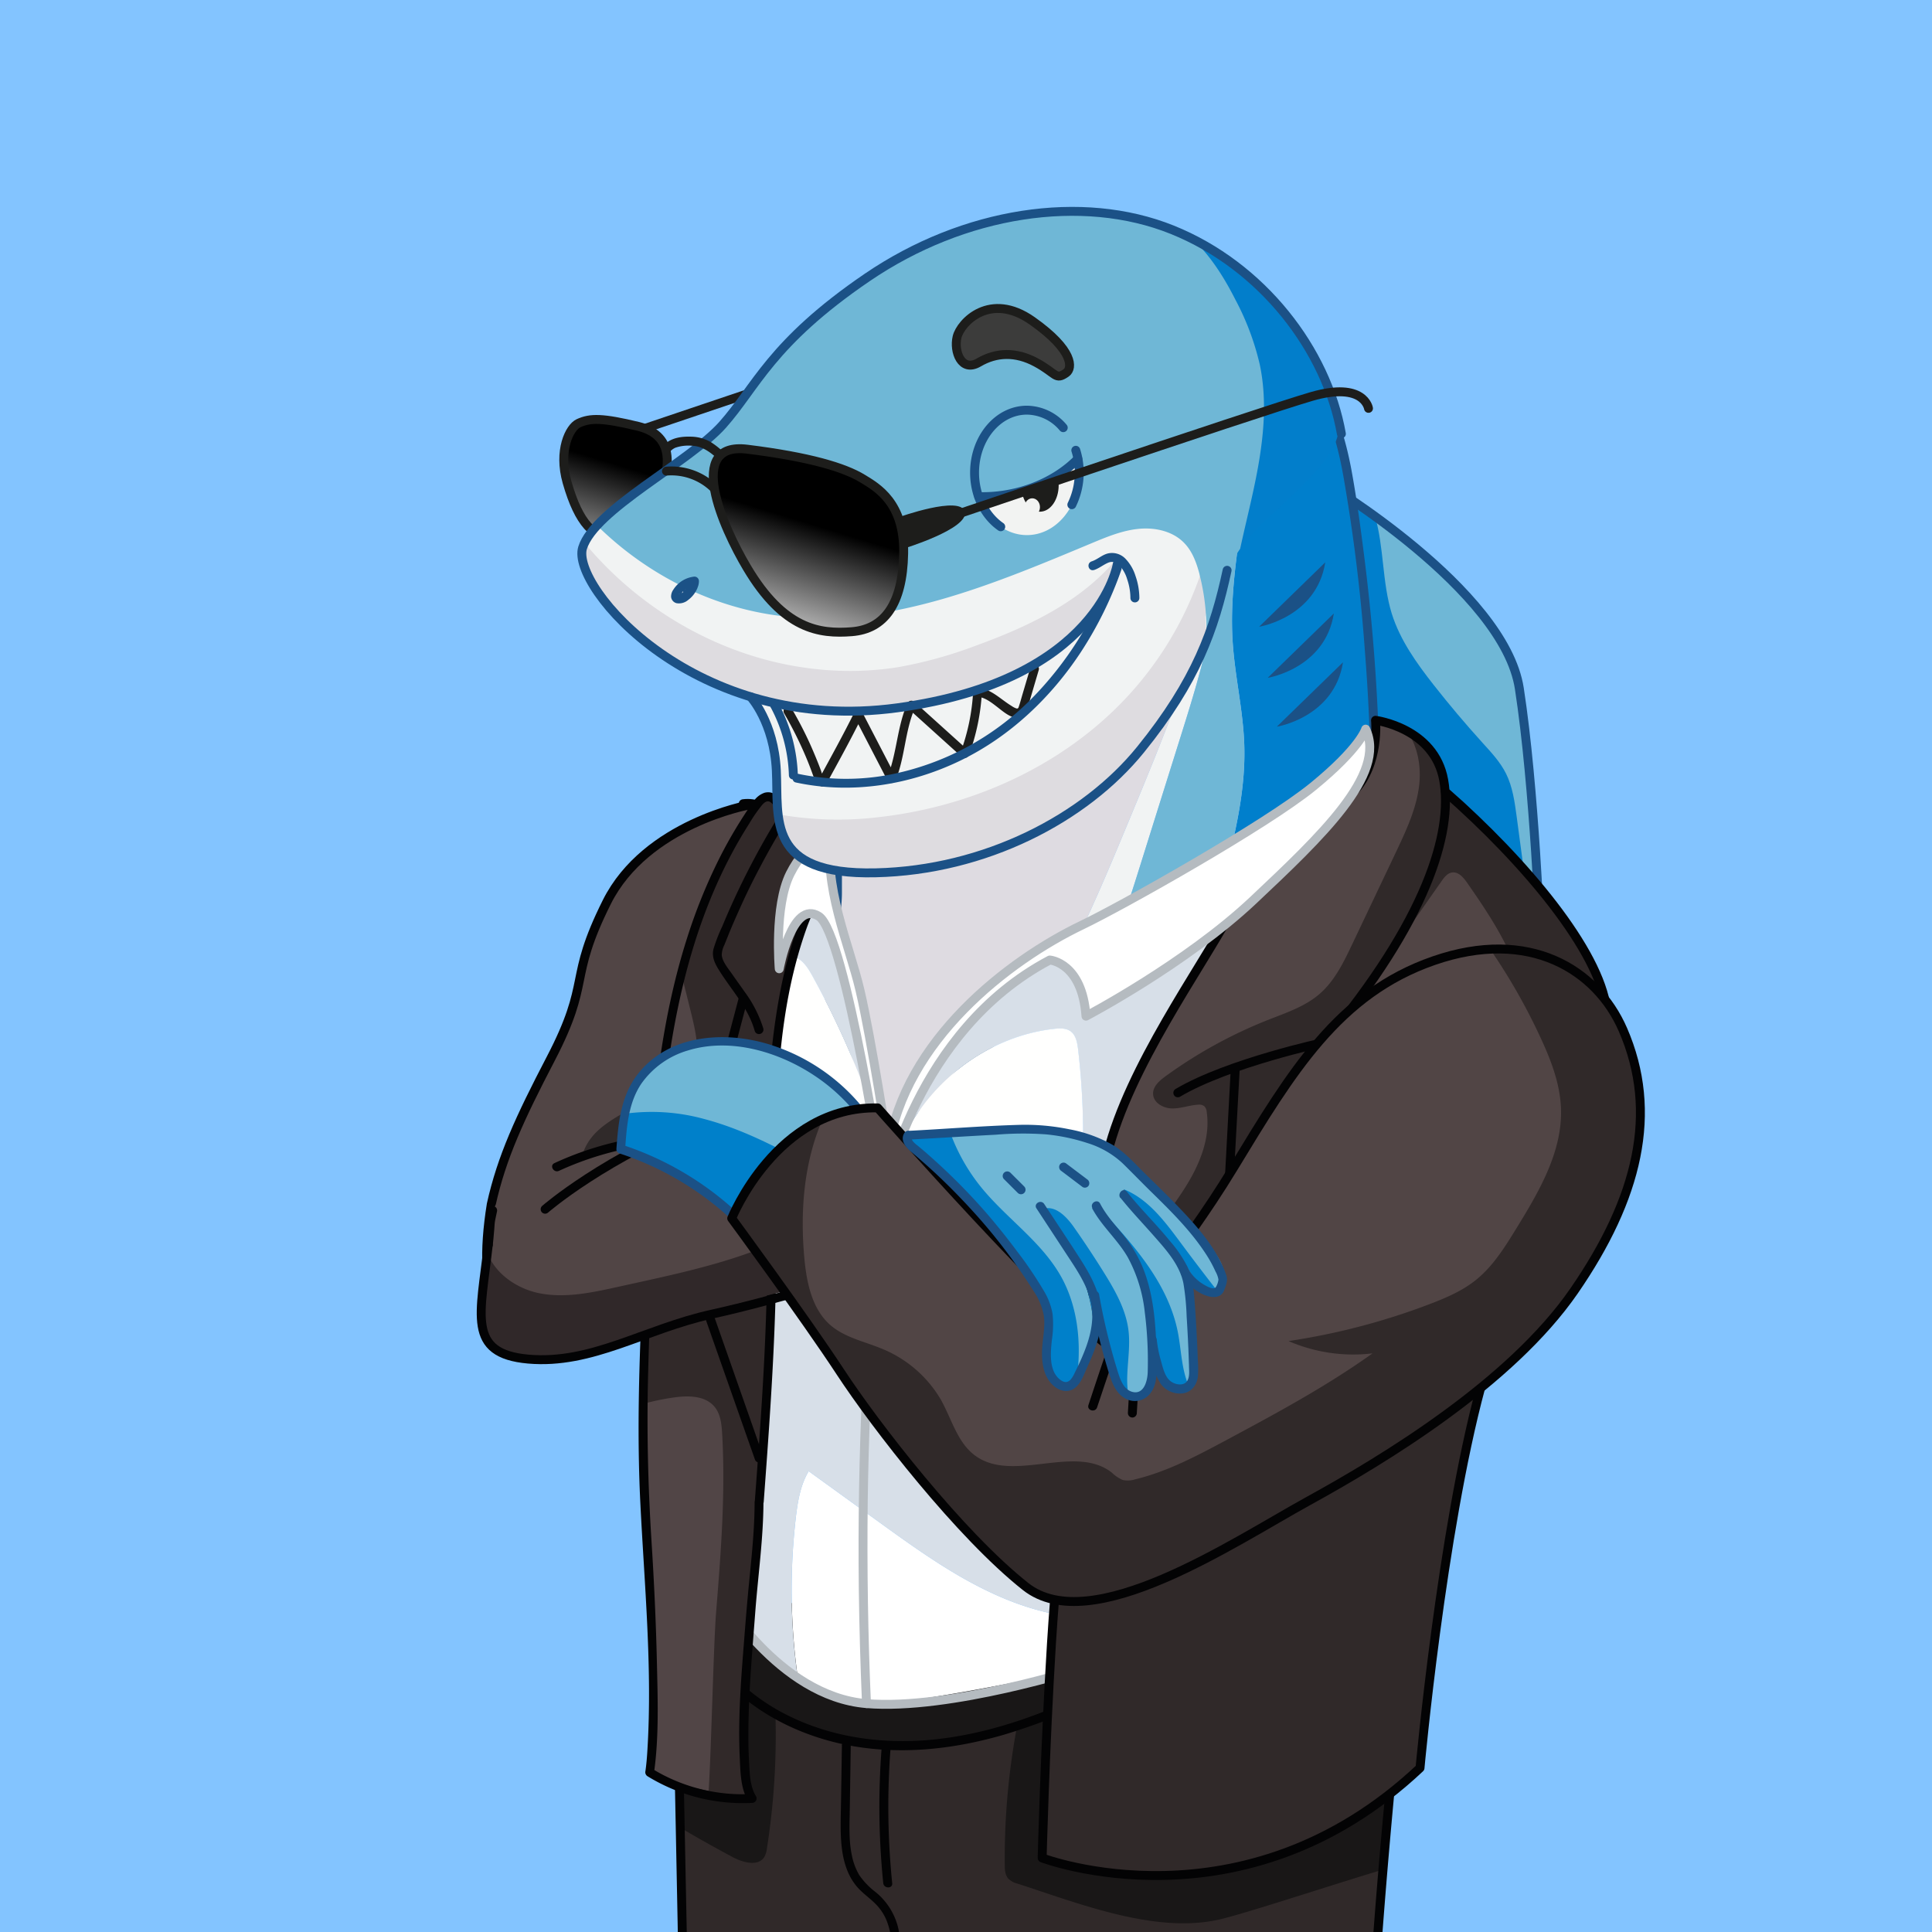 <svg xmlns="http://www.w3.org/2000/svg" xmlns:xlink="http://www.w3.org/1999/xlink" viewBox="0 0 600 600"><defs><style>.cls-1{fill:#83c4ff;}.cls-2{fill:#007fcc;}.cls-3{fill:#6fb7d6;}.cls-17,.cls-19,.cls-24,.cls-26,.cls-4,.cls-7{fill:none;}.cls-4{stroke:#1b5186;}.cls-17,.cls-26,.cls-4,.cls-7{stroke-linecap:round;stroke-linejoin:round;stroke-width:2.77px;}.cls-5{fill:#302a2a;}.cls-6{fill:#514545;}.cls-7{stroke:#030304;}.cls-8{fill:#191717;}.cls-9{fill:#302929;}.cls-10{fill:#030304;}.cls-11{fill:#f1f3f3;}.cls-12{fill:#dedbe1;}.cls-13{fill:#1b5186;}.cls-14{fill:#fff;}.cls-15{fill:#d7dfe8;}.cls-16{fill:#fffffe;}.cls-17{stroke:#b5bbc0;}.cls-18{fill:#b5bbc0;}.cls-20{fill:#514546;}.cls-21{fill:#312929;}.cls-22{fill:#302829;}.cls-23{fill:#0080ca;}.cls-24{stroke:#6fb7d6;stroke-miterlimit:10;stroke-width:0.56px;}.cls-25{fill:#027ecb;}.cls-26{stroke:#1d1d1b;}.cls-27{fill:#1d1d1b;}.cls-28{fill:url(#Degradado_sin_nombre_2);}.cls-29{fill:#dedce0;}.cls-30{fill:#f2f3f2;}.cls-31{fill:url(#Degradado_sin_nombre_2-2);}.cls-32{fill:#3c3c3b;}</style><linearGradient id="Degradado_sin_nombre_2" x1="4807.37" y1="186.8" x2="4794.31" y2="144.04" gradientTransform="matrix(-1, 0, 0, 1, 4985.13, 0)" gradientUnits="userSpaceOnUse"><stop offset="0" stop-color="#fff"/><stop offset="1"/></linearGradient><linearGradient id="Degradado_sin_nombre_2-2" x1="4747.22" y1="205.19" x2="4734.15" y2="162.42" xlink:href="#Degradado_sin_nombre_2"/></defs><g id="Capa_3" data-name="Capa 3"><g id="a"><rect class="cls-1" width="600" height="600"/></g></g><g id="Capa_2" data-name="Capa 2"><path class="cls-2" d="M411,149.62s6.88,4.1,16,10.74c2.8,9.61,12.39,14.58,15.43,24.3,2.58,8.26,3.09,9.07,8.44,15.87,4.82,6.14,9.93,15.57,15.17,21.36,2.69,3,3.21,14,5,17.54,2.06,4.09,2.16,11.41,2.77,15.95,1.31,9.78-.22,17.67,1,27.45-5.51-13.08-17.36-35.83-34.51-40C416,236.87,404.05,241,404.05,241Z"/><path class="cls-3" d="M467.69,240.21c-1.8-3.59-4.58-6.56-7.28-9.53q-7.86-8.67-15.1-17.88c-5.35-6.81-10.51-14-13.09-22.25-3-9.73-2.39-20.58-5.19-30.19,17,12.33,41.72,33.42,44.81,53.44,4.75,30.79,6.53,78.31,6.53,78.31s-1.2-3.79-3.5-9.28c-1.24-9.78-2.56-19.56-3.87-29.34C470.39,249,469.75,244.31,467.69,240.21Z"/><path class="cls-4" d="M411,149.62S467.08,183,471.84,213.8s6.53,78.31,6.53,78.31-13.66-43.36-38-49.3S404.05,241,404.05,241Z"/><path class="cls-5" d="M155.24,395.08c1.3-3.56,10.11-18.11,11.06-21.77,1.71-6.56,7.49-21.49,10.95-27.32,3-5.14,5.12-14.55,10.28-17.54s12.79-6.22,14.25-12c1.13-4.49,2.68-1.67,3.5-6.23.69-3.85,6.39.12,8.74-3,6.55-8.68,14.33-16.4,20.48-25.37,4.95-7.23,8.84-15.59,9.52-24.22a24.53,24.53,0,0,1,2.49,5.61c3.51,11.64,1.43,24.33-2.78,35.74-3.82,10.34-9.3,20-14.77,29.53-4.91,8.62-10.94,16.7-14.75,25.86-13.53,32.55-29.5,51.95-42,57.81C170.37,403.32,152.14,403.59,155.24,395.08Z"/><path class="cls-6" d="M152.57,374c3.22-14.55,8.88-26.8,18.44-45.15,12.79-24.55,5.23-24.28,17.44-48.7S232.64,250,232.64,250l-1.83-.36c5.51-.77,10.23,3.06,13.21,8-.68,8.63-4.57,17-9.52,24.22-6.15,9-13.93,16.69-20.48,25.37-2.35,3.12-4.6,6.49-5.29,10.34-.81,4.56.64,9.35-.49,13.85-1.45,5.78-6.78,9.67-11.94,12.67s-10.81,5.87-13.86,11c-3.46,5.83-2.73,13.16-4.44,19.73-.95,3.66-2.66,7.07-4,10.62a49.13,49.13,0,0,0-1.81,26.75C157.24,419.22,147.27,406.74,152.57,374Z"/><path class="cls-7" d="M230.81,249.6c7.49-1,13.52,6.39,15.7,13.63,3.51,11.64,1.43,24.33-2.78,35.74-3.82,10.34-9.3,20-14.77,29.53-4.91,8.62-10.94,16.7-14.75,25.86C184.42,426,142.86,434,152.57,374c3.22-14.55,8.88-26.8,18.44-45.15,12.79-24.55,5.23-24.28,17.44-48.7S232.64,250,232.64,250"/><path class="cls-8" d="M309.13,602.23c-1-.34-7.58-6.7-8.31-7.52-1-1.13-2.16-12.22-2.18-13.75-.14-14.75-3.56-3.81-.79-18.29-24.85,7-19.16,16.07-41.34,2.86.4,13.92-2.07,15.63-4.23,29.38-.15,1-10.19,2.64-10.71,3.46-1.93,3.07-9.46,4.18-12.66,2.48-5.5-2.93-12.31-15-17.67-18.2l-1.51-91.6s79.41,19.79,101.47,17.41,124.74,6.36,124.74,6.36c-2.59,23.11-5.61,60.24-7.43,82-16.57,5-47.94,8-56,9.79C352.75,611.05,328.42,608.47,309.13,602.23Z"/><path class="cls-9" d="M227.53,576.73c3.19,1.71,7.88,3,9.82,0a7.2,7.2,0,0,0,.84-2.78,226.6,226.6,0,0,0,2.63-41.63c22.18,13.2,50.37,9.77,75.22,2.81a221.82,221.82,0,0,0-4,44c0,1.52.1,3.19,1.12,4.32a6.23,6.23,0,0,0,2.86,1.54c19.29,6.24,42.82,15.61,62.6,11.14,8-1.82,34.23-10.51,50.8-15.49-.88,10.55-1.7,21.29-2.5,32.56H212.15l-.91-45.61Q219.28,572.33,227.53,576.73Z"/><path class="cls-10" d="M338.48,525.32c-15.58,7.45-32.22,13.43-49.52,15-15,1.37-30.51-.74-44.12-7.5A62,62,0,0,1,225.47,518c-1.17-1.35-3.13.62-2,2,9.91,11.47,24,18.66,38.67,21.75,16.47,3.45,33.52,1.67,49.57-3a183.79,183.79,0,0,0,28.14-11c1.61-.77.2-3.16-1.4-2.39Z"/><path class="cls-10" d="M261.46,542.08l-.27,17.43c-.07,5-.34,10,.31,14.89.59,4.46,2.05,8.82,5.19,12.15,1.7,1.79,3.76,3.19,5.48,5a15.52,15.52,0,0,1,3.52,5.83c1.68,4.91,1.53,10.23,1.34,15.33-.07,1.79,2.71,1.79,2.77,0A53.37,53.37,0,0,0,279,599a20.52,20.52,0,0,0-7.08-11.4,22.89,22.89,0,0,1-5.07-5.28,19.3,19.3,0,0,1-2.3-6.15c-1-4.72-.72-9.62-.64-14.4l.3-19.64a1.39,1.39,0,0,0-2.78,0Z"/><path class="cls-10" d="M273.86,542.1a235.36,235.36,0,0,0,.44,42.72c.18,1.76,3,1.78,2.78,0a235.36,235.36,0,0,1-.44-42.72c.14-1.78-2.64-1.77-2.78,0Z"/><path class="cls-10" d="M434.55,514.82q-4.26,38-7.32,76.2-.87,11.07-1.65,22.15l1.38-1.39H220.88c-2.76,0-5.61-.2-8.36,0h-.37l1.39,1.39L213.3,601l-.58-29.13-.7-35.26-.61-30.51-.2-10.12a37.59,37.59,0,0,0-.09-4.75,1.61,1.61,0,0,1,0-.22l-1.76,1.34c3.37.84,6.74,1.64,10.12,2.44q12.21,2.88,24.49,5.51c10,2.13,20,4.14,30.06,5.88a263.93,263.93,0,0,0,27,3.6,62.14,62.14,0,0,0,9.55.09c2.49-.21,5-.38,7.45-.43,7.63-.16,15.27.1,22.9.4,9.71.38,19.41.91,29.11,1.5s19.6,1.27,29.39,2q11.88.85,23.76,1.8l12.2,1,.55,0c1.78.16,1.77-2.62,0-2.77l-8.48-.7q-10.72-.87-21.48-1.66-14.21-1.06-28.42-2c-9.91-.64-19.82-1.22-29.74-1.68-8.32-.39-16.66-.72-25-.73-2.94,0-5.89,0-8.83.19-2.55.14-5.06.43-7.61.41-8.22-.07-16.45-1.28-24.56-2.56-10.07-1.58-20.1-3.51-30.09-5.57q-13.29-2.75-26.52-5.82c-4.82-1.12-9.64-2.25-14.44-3.44l-.67-.16a1.4,1.4,0,0,0-1.76,1.33l.24,12.13.58,29.14.7,35.26.6,30.5c.1,4.95,0,9.93.3,14.87v.22a1.41,1.41,0,0,0,1.39,1.39H418.23c2.79,0,5.58.06,8.37,0H427a1.42,1.42,0,0,0,1.39-1.39q2.7-38.19,6.59-76.27,1.15-11.05,2.39-22.08C437.53,513,434.75,513.06,434.55,514.82Z"/><path class="cls-11" d="M350.64,254.73C361.17,229.38,371.79,203.61,378,177c-.14,2.8-.36,5.6-.68,8.39-1.72,14.87-6.23,29.26-10.71,43.54q-6.27,20-12.53,39.94c-2.46,7.85-4.93,15.7-7.87,23.39-.4,1-.81,2.09-1.23,3.13-7.83,5.85-15,11.15-20.72,15.48,2.39-4.13,4.7-8.31,6.88-12.55C338.43,284.16,344.54,269.44,350.64,254.73Z"/><path class="cls-12" d="M274.64,370.23c-2.06,6.8-17.28-60.18-17.28-60.18l2.7-31.38q0-29.25,0-58.5c0-14.37,0-28.8,2.29-43,3.75-23.43,14-46.16,30.92-62.79s40.83-26.63,64.47-24.61c1.07.09,2.14.22,3.2.36,7.11,15.63,11.73,32.65,14.47,49.55A179.51,179.51,0,0,1,378,177c-6.2,26.62-16.82,52.39-27.35,77.74-6.1,14.71-12.21,29.43-19.51,43.58-2.18,4.24-4.49,8.42-6.88,12.55-5.4,4.06-9.59,7.25-12,9.22C297.48,332.22,274.73,369.93,274.64,370.23Z"/><path class="cls-2" d="M386.43,231.42c-.35-10.77-2.92-21.35-3.61-32.09-1.74-27,8.38-53.82,5.75-80.73a97.74,97.74,0,0,0-4.56-21c12.91,6.8,23.64,17.58,29.29,31,3.42,8.12,5,16.88,6.35,25.59a631.61,631.61,0,0,1,7.11,73.8c-7,8.84-25.33,24.08-45.42,39.77C384.32,255.77,386.82,243.67,386.43,231.42Z"/><path class="cls-3" d="M354.07,268.86q6.26-20,12.53-39.94c4.48-14.28,9-28.67,10.71-43.54,1.76-15.19.57-30.6-1.88-45.69-2.74-16.9-7.36-33.92-14.47-49.55A69.49,69.49,0,0,1,384,97.55a97.74,97.74,0,0,1,4.56,21c2.63,26.91-7.49,53.74-5.75,80.73.69,10.74,3.26,21.32,3.61,32.09.39,12.25-2.11,24.35-5.09,36.29-12.17,9.5-25,19.16-36.37,27.67.42-1,.83-2.09,1.23-3.13C349.14,284.56,351.61,276.71,354.07,268.86Z"/><path class="cls-13" d="M428.15,227.94q-1-27.81-4.52-55.44c-1.14-9-2.34-18-4-26.95-1.53-8-3.75-15.93-7.71-23.1-6.65-12-17.47-21.59-29.85-27.45a72.31,72.31,0,0,0-42-6,87.42,87.42,0,0,0-41.45,18.75c-11.92,9.67-21.21,22.41-27.64,36.3-6.83,14.75-10.34,30.58-11.53,46.73-.68,9.25-.72,18.52-.73,27.78s0,18.78,0,28.17v27.94c0,3.09-.18,6-.45,9.1l-2.09,24.37a7.85,7.85,0,0,0,.16,3.17q1,3.42,2,6.81c2.36,7.7,4.87,15.37,7.77,22.88a108.41,108.41,0,0,0,4.58,10.49c1.1,2.15,2.39,4.7,4.42,6.12,1.79,1.26,3.73.57,4.72-1.3.16-.29.27-.6.4-.9,0-.06-.17.27,0,0l.07-.09.47-.57c1.07-1.32,2.17-2.62,3.27-3.91a268.13,268.13,0,0,1,26.2-27.3c4.93-4.35,10-8.06,15.3-12,7.59-5.7,15.21-11.36,22.81-17.05q13.54-10.14,27-20.44c8.81-6.8,17.56-13.66,26.14-20.74,6.93-5.72,13.83-11.55,20.23-17.87a76.93,76.93,0,0,0,6.05-6.59c1.11-1.39-.85-3.36-2-2-4.38,5.49-9.75,10.24-15,14.87-7.54,6.65-15.36,13-23.24,19.24-8.82,7-17.76,13.87-26.74,20.67q-12.53,9.5-25.13,18.86c-6.28,4.69-12.57,9.35-18.78,14.1A183.66,183.66,0,0,0,296.5,333q-6.37,6.63-12.39,13.58-2.06,2.36-4.06,4.75a29.21,29.21,0,0,0-2.17,2.68,1,1,0,0,0-.12.16,2.83,2.83,0,0,0-.17.4c-.15.31.05-.07-.09.21s-.19.35-.29.53.12,0-.21.23c-.1.07.23-.05-.14.07.14,0,.3-.08.1-.06s.18-.13.09,0-.37,0,0,0,0,0-.08,0c.09.05.11.09-.17-.1s0,0-.24-.17-.31-.29-.46-.45a6.14,6.14,0,0,1-.88-1.08,32,32,0,0,1-2.08-3.53c-3.58-6.91-6.11-14.4-8.58-21.76q-2.92-8.74-5.5-17.61c-.11-.39-.23-.77-.33-1.16.13.47,0,.35.08,0s.07-.83.1-1.24l.93-10.82,1.12-13c.21-2.43.51-4.86.51-7.3l0-55.07c0-17.59-.13-35.37,3.75-52.62a115.11,115.11,0,0,1,18.07-41.39A90.76,90.76,0,0,1,317.58,99c13.37-6.47,28.7-9.51,43.49-7.43a68.17,68.17,0,0,1,36.33,17.07,60.34,60.34,0,0,1,12.45,15.92c3.82,7.14,5.84,15,7.29,23a534.54,534.54,0,0,1,6.7,54.1q1.05,13.16,1.53,26.34C425.44,229.72,428.22,229.73,428.15,227.94Z"/><path class="cls-13" d="M417.08,205.68l-20.55,20S414.36,222.82,417.08,205.68Z"/><path class="cls-13" d="M414.24,190.51l-20.54,20S411.53,207.65,414.24,190.51Z"/><path class="cls-13" d="M411.57,174.64l-20.54,20S408.86,191.78,411.57,174.64Z"/><path class="cls-14" d="M247.15,471.3c.58-5,1.4-10.1,4-14.41l21.49,15.54c12.71,9.18,25.57,18.46,40.09,24.35,10.77,4.37,22.66,6.75,34.12,5.58C341,511.74,336.2,518,336.2,518s-32.74,7.55-60.12,11c-10.15,1.3-20-3.1-28.47-9.15A195.41,195.41,0,0,1,247.15,471.3Z"/><path class="cls-15" d="M367.61,357.34a175,175,0,0,0-32.21,16,228.47,228.47,0,0,0-.61-47.42c-.25-2.11-.67-4.46-2.41-5.67-1.41-1-3.28-.9-5-.71-23.74,2.63-44.9,21.18-50.62,44.37a272.66,272.66,0,0,0-24.38-60.61c-1.4-2.56-3.09-5.3-5.87-6.2-3.9-1.27-7.82,1.67-10.4,4.93,5.37-13.06,11.93-23.19,18.94-29.05l21.82,88.77s7.9-47.75,47.71-65.19,92.82-58.14,92.82-58.14,11.51-2.91,6.86,19.18-22.67,58.14-33.72,91.86c-1,3-2,6-3,9a14.31,14.31,0,0,0-6.13-3.21C376.85,354.19,372.05,355.69,367.61,357.34Z"/><path class="cls-16" d="M222.54,369.2c1-25.62,6.18-49.19,13.59-67.2,2.58-3.26,6.5-6.2,10.4-4.93,2.78.9,4.47,3.64,5.87,6.2a272.66,272.66,0,0,1,24.38,60.61c5.72-23.19,26.88-41.74,50.62-44.37,1.7-.19,3.57-.27,5,.71,1.74,1.21,2.16,3.56,2.41,5.67a228.47,228.47,0,0,1,.61,47.42,175,175,0,0,1,32.21-16c4.44-1.65,9.24-3.15,13.86-2.09a14.31,14.31,0,0,1,6.13,3.21c-10.34,31.48-21.46,66.16-21.46,92.13,0,8.42-2.61,17.75-6.3,26.72-15-6.36-28.26-16.5-40.41-27.44-14.51-13.07-27.83-27.5-43.17-39.58-9.12-7.18-19.93-13.77-31.49-12.75-9.25.81-17.34,6.56-22.86,14.16C221.9,396.37,222.06,381.38,222.54,369.2Z"/><path class="cls-15" d="M244.77,397.54c11.56-1,22.37,5.57,31.49,12.75,15.34,12.08,28.66,26.51,43.17,39.58,12.15,10.94,25.45,21.08,40.41,27.44a176.39,176.39,0,0,1-13,25.05c-11.46,1.17-23.35-1.21-34.12-5.58-14.52-5.89-27.38-15.17-40.09-24.35l-21.49-15.54c-2.57,4.31-3.39,9.42-4,14.41a195.41,195.41,0,0,0,.46,48.63c-14.3-10.26-24.4-25.28-24.4-25.28s-1.27-42.65-1.3-82.95C227.43,404.1,235.52,398.35,244.77,397.54Z"/><path class="cls-17" d="M417.42,238.39s11.51-2.91,6.86,19.18-22.67,58.14-33.72,91.86-24.43,72.68-24.42,101.16S336.2,518,336.2,518s-41.18,13.2-67.1,11.07c-27.51-2.26-45.89-34.46-45.89-34.46s-2.41-81.26-.67-125.45,15.85-82.3,32.53-96.25l21.82,88.77s7.9-47.75,47.71-65.19S417.42,238.39,417.42,238.39Z"/><path class="cls-18" d="M272.53,368.48q-3.25,31.27-4.75,62.7-1.44,31.19-1.07,62.43.23,17.76,1,35.5c.08,1.78,2.85,1.79,2.77,0q-1.37-31.41-1-62.87.42-31.22,2.67-62.38,1.27-17.72,3.12-35.38c.18-1.78-2.59-1.77-2.77,0Z"/><path class="cls-9" d="M436.45,288.15c-.2.34-.39.68-.6,1-4.28,6.89-8,14.9-13.12,21.23-4.17,5.2-9.74,8.7-13.72,14.05-7.32,1.7-30.18,7.43-43.24,15.17,13.06-7.74,35.92-13.47,43.24-15.17-15.95,21.47-16.55,54.6-31,77.12-2.73,4.25-19.39-2-21.24,2.67-2.19,5.56-3.5,12.18-8.6,15.31.73-10.21-13.41-25.34-8.95-34.55,3.61-7.45,9.24-18.28,13.65-25.29s2.57,3,1.38-5.23c-.09-.67,1.72,8.39,1.21,7.95s-3.62-8-4.32-7.95c-2.71.17,10.57-3.43,7.86-3.47s-5.21-8.37-5.34-11.08c-.12-2.36,6-16.22,7.91-17.61,9.86-7.17,19.13-22.46,30.47-26.93,5.49-2.17,6.39-12.54,10.88-16.39,4.77-4.09,5.76,2.91,8.45-2.77,4.51-9.53-3.47-1,1-10.48,3.2-6.76,17.46-16.5,18.2-23.94.57-5.66,6.72-11.51,3.5-16.08,4.85,2.64,12.82,8.82,14.24,16.79a34.16,34.16,0,0,1,.43,3.5,103,103,0,0,1-3.91,23.46c-.39,1.22-.81,2.43-1.25,3.64A125.24,125.24,0,0,1,436.45,288.15Z"/><path class="cls-6" d="M436.45,288a125.33,125.33,0,0,0,7.15-15.05A86,86,0,0,1,436.45,288Z"/><path class="cls-6" d="M443.6,272.92c.84-1.19,3.83-11.72,5.27-11.93,2-.3,7.09-4.31,8.23-2.68,9.29,13.36,29.39,20.82,28.49,37.07-.32,5.6,3.17,21.62,1.38,26.93-5.8,17.19-4.82,44.41-18.79,56-8.87,7.35-25.52,46.13-35.41,52s-22.12-2.16-26.91,8.31c-5.07,11.11-21.94,8-26.89,19.17-7,15.8-24,24.33-40.12,30.61-3.65,1.42-7.36,2.83-11,4.31C331.05,452,338.25,380.92,344,358c6.69-26.75,28.78-57,38.45-75s29.86-28.49,38-37.23,6.73-22.08,6.73-22.08a31.22,31.22,0,0,1,9.79,3.37c3.22,4.56,4.38,10.65,3.82,16.31-.75,7.44-4,14.36-7.19,21.12L420,293.12c-2.69,5.68-5.51,11.54-10.28,15.63-4.49,3.85-10.26,5.76-15.75,7.93a144.32,144.32,0,0,0-32,17.56c-1.91,1.39-4,3.21-3.86,5.57.13,2.71,3.18,4.39,5.89,4.43s5.33-1,8-1.16a2.72,2.72,0,0,1,2,.45,2.81,2.81,0,0,1,.76,1.82c1.19,8.19-2.25,16.37-6.66,23.38s-9.87,13.38-13.47,20.83c-4.46,9.21-5.86,19.59-6.59,29.79,5.1-3.12,6.41-9.75,8.6-15.31a77.38,77.38,0,0,1,7.33-13.23c14.47-22.52,29-45.08,44.93-66.56l2.34-.53c11-13.2,19.24-25.13,25.1-35.75a86,86,0,0,0,7.15-15.05c.28-.71.55-1.42.81-2.12"/><path class="cls-6" d="M444.85,269.29c-.15.5-.29,1-.44,1.51-.26.7-.53,1.41-.81,2.12C444,271.72,444.46,270.51,444.85,269.29Z"/><path class="cls-19" d="M444.41,270.8a102.79,102.79,0,0,0,4.35-25C449.27,252.58,448,260.91,444.41,270.8Z"/><path class="cls-9" d="M379,457.8c4.95-11.16,4-24.28,9.07-35.39,4.79-10.47,14.38-17.93,24.28-23.83s20.52-10.74,29.39-18.09c14-11.57,22.47-28.48,28.28-45.67,1.79-5.32,3.37-10.76,3.69-16.36.9-16.25-8.8-31-18.09-44.32-1.13-1.63-2.7-3.47-4.68-3.18-1.44.22-2.44,1.51-3.27,2.71l-10.91,15.58a99.94,99.94,0,0,0,7.68-18.45c3.63-9.89,4.86-18.22,4.35-25v0c25.11,22,47.83,49.43,50.15,67.45s-26.74,72.09-39,117.44S441,549.06,441,549.06C386.05,600.81,323.65,577,323.65,577s.84-33.48,2.89-66.62c.29-4.77.73-10.77,1.27-17.63,3.68-1.48,7.39-2.89,11-4.31C354.94,482.13,372,473.6,379,457.8Z"/><path class="cls-7" d="M448.76,245.8c25.11,22,47.83,49.44,50.15,67.46s-26.74,72.09-39,117.44S441,549.06,441,549.06C386.05,600.81,323.65,577,323.65,577s.84-33.48,2.89-66.62S337.29,384.77,344,358s28.78-57,38.45-75,29.86-28.49,38-37.23,6.73-22.07,6.73-22.07,18.27,2.32,21.18,18.6-5.37,43.6-37,81.39c0,0-29.88,6.4-45.58,15.7"/><path class="cls-10" d="M382.23,331.79l-1.74,32.34c-.58,10.72-1,21.46-1.74,32.17a13,13,0,0,1-2,6.73,50.38,50.38,0,0,1-4.79,5.44q-4.83,5.31-9.36,10.87a253.59,253.59,0,0,0-32.42,51.29c-.76,1.61,1.63,3,2.4,1.4a252,252,0,0,1,30.74-49.18q4.55-5.69,9.42-11.11c3-3.36,7-6.61,8.16-11.16a36.91,36.91,0,0,0,.78-7.35l.44-8.2.89-16.42,2-36.82c.09-1.78-2.68-1.78-2.78,0Z"/><path class="cls-20" d="M205.57,421.83c4.46-.63,18.58,2.57,21.44,6.06,1.86,2.27,7.77,7.41,7.94,10.35,1.07,18.56-4.27,40.6-5.74,59.13-.8,10.09-1.77,50.09-2.57,60.19-6.46-1.27-19.32-3.68-24.91-7.16,2.39-16.39.1-59.39-1.07-75.91-.9-12.81-1.11-25.64-.95-38.48C202.87,435.13,202.32,422.29,205.57,421.83Z"/><path class="cls-20" d="M227.63,333.59c-.09,4.84-6.33,23.12-7.92,27.69-3.52,10.19-13.64-.46-17.34,9.67,1-18.25,2.57-36.46,6-54.39.91-4.75,6.23-23.74,7.45-28.44,1,4,5.07,11.78,6.07,15.8S227.7,329.53,227.63,333.59Z"/><path class="cls-21" d="M224.27,445.23c-.17-2.93-.48-6.06-2.35-8.33-2.86-3.48-8.12-3.55-12.59-2.91a75.43,75.43,0,0,0-9.62,2c.2-15.92,1-31.85,1.76-47.76.29-5.76.57-11.53.9-17.3q5.55-15.19,10.84-30.46c1.59-4.58,3.17-9.25,3.26-14.09.07-4-.92-8-1.89-12l-3-12.05c4.83-18.62,12.18-36.61,23.23-52.3.86-1.22,1.94-2.54,3.43-2.63,2.09-.13,3.42,2.14,4.23,4.08q4,9.57,8.05,19.15c2.9,6.92,1.91,8.38-.69,15.27a152.59,152.59,0,0,0-8.31,35.6c-3,24.3-1.71,48.85-2,73.27-.26,23.9-2,47.75-3.81,71.58,0,11.49-1.73,23.25-2.58,34.71-.68,9.08-4.74,49.6.37,57.39a53.82,53.82,0,0,1-13.52-.93c.8-10.1,1.6-46.53,2.4-56.63C223.87,482.4,225.34,463.79,224.27,445.23Z"/><path class="cls-10" d="M234.35,466.39c0,10-1.28,20-2.18,30-.43,4.73-.8,9.48-1.17,14.22-.93,11.71-1.82,23.55-1.26,35.3.2,4.22.24,9.62,2.6,13.32l1.19-2.08a53.87,53.87,0,0,1-31.1-7.91l.64,1.57c1.62-11.32,1.2-23,.94-34.42-.28-12.44-.86-24.88-1.65-37.31-1.14-17.74-1.54-35.42-1.06-53.2.51-19.6,1.49-39.21,2.69-58.77,2.24-36.42,7-74.05,25.57-106.19q1.5-2.6,3.11-5.13a47.74,47.74,0,0,1,4-5.79c.63-.72,1.42-1.44,2.42-1a3.92,3.92,0,0,1,1.46,1.66,58.94,58.94,0,0,1,3,6.87c1.9,4.51,3.82,9,5.68,13.52,1.33,3.22,2.2,6.12,1.14,9.54-1.26,4.1-3,8-4.28,12.14-1.37,4.45-2.51,9-3.45,13.52a210.45,210.45,0,0,0-3.65,28.08c-1.33,19.52-.61,39.11-.76,58.66s-1.35,39.31-2.76,58.92q-.53,7.25-1.07,14.49c-.13,1.78,2.65,1.77,2.78,0,1.51-20.34,3-40.69,3.6-61.08.56-20-.24-40,.44-60,.65-19.39,2.77-39,9.39-57.36,1.18-3.26,2.94-6.61,3.1-10.13.18-4-1.95-7.88-3.45-11.45l-5.69-13.52c-1.21-2.88-3-7.69-7.09-6.68a6.72,6.72,0,0,0-3.55,2.84c-1.39,1.87-2.65,3.85-3.9,5.81q-3.63,5.76-6.69,11.86a169.69,169.69,0,0,0-9.95,24.6c-5.73,17.91-8.73,36.57-10.54,55.25-1.92,19.8-2.69,39.73-3.56,59.6-.89,20.11-1.43,40.26-.44,60.38,1.26,25.58,3.78,51.3,2.21,76.93-.13,2.21-.3,4.41-.62,6.6a1.46,1.46,0,0,0,.64,1.57,56.5,56.5,0,0,0,32.5,8.28,1.4,1.4,0,0,0,1.2-2.09c-1.93-3-2-7.61-2.17-11.13-.32-5.76-.2-11.55,0-17.31.4-9.83,1.26-19.63,2-29.43.88-11.18,2.46-22.3,2.49-33.53A1.39,1.39,0,0,0,234.35,466.39Z"/><path class="cls-10" d="M241.91,253.29a245.72,245.72,0,0,0-14.61,27.48q-1.56,3.45-3,6.94a49.55,49.55,0,0,0-2.72,7c-.58,2.39.37,4.41,1.6,6.4s2.49,3.75,3.79,5.58c3,4.18,6,8.42,7.4,13.43a1.39,1.39,0,0,0,2.68-.74A38.22,38.22,0,0,0,231.24,308c-1.25-1.79-2.54-3.55-3.78-5.35s-3.1-3.92-3.31-6a7.05,7.05,0,0,1,.8-3.16c.48-1.23,1-2.45,1.47-3.67q1.44-3.48,3-6.93,3-6.78,6.5-13.37,3.94-7.51,8.4-14.74c.94-1.53-1.46-2.92-2.4-1.4Z"/><path class="cls-10" d="M229.44,309.84l-15.06,57c-1.21,4.58-2.82,9.24-3.34,14s1.08,8.85,2.57,13.1l9.83,28,11,31.29c.58,1.68,3.27,1,2.67-.73q-9.61-27.42-19.24-54.83c-.79-2.25-1.59-4.5-2.37-6.76a29.06,29.06,0,0,1-1.73-6.85c-.38-4.56,1.39-9.2,2.54-13.55l7.4-28,8.42-31.87a1.38,1.38,0,0,0-2.67-.73Z"/><path class="cls-14" d="M424.12,226.44s-1.62,5.81-16.34,17.83-59.21,37-71.71,43c-23,11-55.17,35.92-60.2,69.64,0,0-5.19-34-8.79-49.36-3.33-14.22-11.76-32.68-8.79-49.35,0,0-7.88,3.1-12.91,13.18S242,300.86,242,300.86s4-21.65,12.32-16.28,20.35,85.65,20.35,85.65,9.49-50,51.35-72.09c0,0,10.08.78,11.24,17.44,0,0,31-16.27,51.94-36S430.77,240.39,424.12,226.44Z"/><path class="cls-17" d="M424.12,226.44s-1.62,5.81-16.34,17.83-59.21,37-71.71,43c-23,11-55.17,35.92-60.2,69.64,0,0-5.19-34-8.79-49.36-3.33-14.22-11.76-32.68-8.79-49.35,0,0-7.88,3.1-12.91,13.18S242,300.86,242,300.86s4-21.65,12.32-16.28,20.35,85.65,20.35,85.65,9.49-50,51.35-72.09c0,0,10.08.78,11.24,17.44,0,0,31-16.27,51.94-36S430.77,240.39,424.12,226.44Z"/><path class="cls-6" d="M191,414.7c-8.16,1.8-23.06,3.19-31.26,1.58-7.59-1.49-7.16-21.51-8.89-28.9.3-2.2.57-4.45.76-6.71,1.73-19.92,49.48-26.2,49.48-26.2,41.08-21.2,53.27-9.18,53.27-9.18-7.59-5.19-6.39,11.31-2.89,23.5.88,3.07,6.82,17.91,8.17,21.08-5.32,3.43-13.73,6-19.58,8.41C225.44,404.26,206.48,411.28,191,414.7Z"/><path class="cls-22" d="M150.88,387.38c1.73,7.39,9.1,12.77,16.69,14.26,8.2,1.61,16.63-.29,24.79-2.09,15.45-3.42,31.07-6.57,45.72-12.54A102.93,102.93,0,0,0,255,378.29a176.73,176.73,0,0,0,9.09,18s-39.68,8.42-51.39,14.05-36,13.36-53,11.06C144.52,419.37,148.57,404.59,150.88,387.38Z"/><path class="cls-7" d="M153,375.91c-1.09,4.92-.56,3-1.15,8.79-.06.64-.13,1.27-.2,1.89"/><path class="cls-7" d="M151.64,386.59c-2.39,21.66-6.8,33.79,12.41,35.49,19.77,1.74,36-9.3,57-13.95s43-11.82,43-11.82-30.23-56-8.72-49.4c0,0-3.49-12.38-35.46,0s-50.58,28.63-50.58,28.63"/><path class="cls-10" d="M199.12,353.13a99.51,99.51,0,0,0-26.94,8.09c-1.62.75-.21,3.14,1.4,2.4a97.31,97.31,0,0,1,26.28-7.82c1.76-.26,1-2.94-.74-2.67Z"/><path class="cls-3" d="M212.89,356.44c-8-2.09-12-4.21-20.09-3,.55-2.67,2.63-12.86,3.89-15.29,3.46-6.67,10.09-11.39,17.32-13.44s15-1.59,22.28.31a58.64,58.64,0,0,1,33.24,23.36L269,348c-4.29,5.52-15.84,18.3-20.7,23.33-1.46-.74-9.56-2.12-11-2.89C227,362.82,224.27,359.41,212.89,356.44Z"/><path class="cls-23" d="M218.68,347.51c11.38,3,21.94,8.41,32.25,14.06,1.42.78,2.86,1.57,4.32,2.31a191,191,0,0,1-14.42,13.46c-2,1.71-4.37,3.47-7,3.33s-4.73-2.1-6.68-3.86a95.5,95.5,0,0,0-34.33-19.93,82.5,82.5,0,0,1,1.27-11A61.49,61.49,0,0,1,218.68,347.51Z"/><path class="cls-13" d="M270.73,347.71a60.4,60.4,0,0,0-32.56-23.58c-13.74-4-30.55-2.66-40,9.31-5.32,6.72-6.17,15.19-6.74,23.44a1.41,1.41,0,0,0,1,1.34,94.27,94.27,0,0,1,32.77,18.72c2.13,1.88,4.25,4.15,7.1,4.88s5.79-.59,8.12-2.38A144.23,144.23,0,0,0,255.09,366,194,194,0,0,0,270,349c1.09-1.4-.86-3.37-2-2a193.82,193.82,0,0,1-26.79,28.14c-2,1.72-4.53,4.3-7.42,4.09s-5.22-3.07-7.29-4.86a96.49,96.49,0,0,0-33.35-18.87l1,1.33c.48-7,1-14.28,5-20.25a26.89,26.89,0,0,1,14.43-10.33c13.21-4.09,28.15.35,39.34,7.78a56.8,56.8,0,0,1,15.33,15c1,1.46,3.42.07,2.4-1.4Z"/><path class="cls-6" d="M499,334.38c.53,13.53-5.56,32.38-12.66,43.92-3.56,5.77-14.1,16.72-19.39,21-4.22,3.38-14.92,26.56-20,28.48-14.14,5.39,1.72-17.25-13.25-15,8.15,3.54-31.78,40.42-22.95,39.36-14.29,10.25-27,14.45-42.53,22.75-9.12,4.89-18.85,7.68-28.91,10.09-1.26.3-12.78-3.38-14-3.76s-5.46-4.89-6.53-5.73c-11.54-9.1-11.75-6.26-23.54-15-5.5-4.1-13.44-10.44-16.81-16.42-4.09-7.23-4-14.67-11.67-17.82-5.34-2.19-7.71-8.08-12.07-11.85-5.62-4.86-12.91-18.13-13.65-25.52-1.48-14.75,4.43-35,14.34-41.08a38.77,38.77,0,0,1,17.17-3.63s51.27,59.94,72,74.06c0,0,4.61-4.1,8.09.17,0,0-.16-15.12,15.71-35.08s34.63-52,39.3-57.42,22.07-22.36,33.85-26.05c4.3-1.34,12.27-4.12,21.37-4.82,6,8.69,20.08,7.32,24.51,16.9C490.55,318.73,498.74,326.79,499,334.38Z"/><path class="cls-9" d="M255.42,347.7c-5.86,13.5-7,28.92-5.56,43.66.74,7.4,2.44,15.33,8.06,20.19,4.36,3.77,10.29,5,15.62,7.17a37.69,37.69,0,0,1,18.61,15.88c3.38,6,5.11,13.3,10.62,17.4,11.79,8.78,31-3.74,42.55,5.36a11,11,0,0,0,3.35,2.26,7.46,7.46,0,0,0,3.83-.19c10.06-2.41,19.3-7.35,28.42-12.23,15.49-8.31,31-16.65,45.33-26.9a50.51,50.51,0,0,1-26.09-3.82A209.68,209.68,0,0,0,444,405c5.06-1.93,10.12-4.09,14.34-7.48,5.29-4.24,8.95-10.13,12.51-15.91,7.1-11.53,14.46-24,13.92-37.5-.3-7.59-3.1-14.86-6.29-21.75a186.63,186.63,0,0,0-15.63-27.47c15.82-1.2,35.05,3.91,44.33,33.89,7.29,23.56-5.46,55-18.33,72.06-20.81,27.64-41,45.65-96.39,73.2s-62.47,32.08-81.65,12-64.53-76.42-77.25-99l-6.33-8.67S236.35,356.53,255.42,347.7Z"/><path class="cls-7" d="M345.4,418.7c-15.7-9.89-72.81-74.63-72.81-74.63-31.4-.58-45.35,34.3-45.35,34.3s22.67,30.82,33.72,47.68,37.21,50.58,57.56,66.67,64.53-13.77,87.79-26.56,62.79-36.62,82.55-65.28S515.2,345.5,504,319.74c-8.14-18.69-29.07-31.67-58.72-21.4S401.08,333,383.05,362.68,354,399.3,352.82,419.07l-1.16,19.77"/><path class="cls-10" d="M353.83,419c-1-2.27-2.49-4.63-5.25-4.79s-3.91,2.29-4.65,4.51q-3,8.8-5.9,17.62c-.57,1.7,2.11,2.43,2.68.74l4.72-14.1,1.11-3.33a5.53,5.53,0,0,1,1.12-2.4c1.71-1.46,3.29,2.08,3.77,3.16.73,1.62,3.12.21,2.4-1.41Z"/><path class="cls-24" d="M357.94,420.75a20.52,20.52,0,0,1-.26-2.85S357.83,419.06,357.94,420.75Z"/><path class="cls-23" d="M349,369.35c1.71-4.15,15.2,8.38,20,14.88,4,5.38,9.69,12.07,9.69,17.44-1,.53-3.07-.39-7.6-3.94a57.92,57.92,0,0,0-7.3-10.85C358.78,381.05,352.6,376.09,349,369.35Z"/><path class="cls-3" d="M323.28,401.81c-6.09-10.88-15-22.76-22.86-32.46-4.28-5.29-10.82-11.13-13.05-17.56,15.59-1.61,48.55-3.6,58,5.25,14.05,13.1,35.27,32,34.34,37.61-.49,3,.23,6.31-1.08,7q-6.2-7.91-12.19-16c-4.83-6.5-10-13.4-17.52-16.34,3.65,6.74,9.83,11.7,14.81,17.53a57.92,57.92,0,0,1,7.3,10.85c-.9-.71-1.89-1.51-3-2.44a85.33,85.33,0,0,1,2.33,23c-.34,5.88-.52,9.74-1.42,11.72-.33-.81-5,1.48-5.27.65-1.31-4.58-1.8-9.1-2.74-13.77-3.09-15.33-9.51-31-20.22-42.41,1.69,6.82,8.46,11,12.16,17,3.51,5.66,4.08,12.62,4.29,19.27q.3,9.34-.11,18.7c0,.5,0,1-.07,1.51-.9,2.32-2.52,3.73-5.37,2.74a5.82,5.82,0,0,1-1.25-.62c-.28-1.79-4.11-6.88-4.07-8.67.12-4.81-2-7.68-2.57-12.46-.79-6.54-1.86-10.64-5.34-16.23-3-4.78-4.87-9.43-8.11-14-2.29-3.26-.94-4.92-4.71-3.66,1.65,2.55,1.94,2.35,3.69,4.84a59.57,59.57,0,0,1,10.46,29.38c-.85,5.21-2.49,12.48-5.3,16,.1-.94-5,1.64-4.94.72C330.45,419,328.15,410.52,323.28,401.81Z"/><path class="cls-23" d="M282.08,352.53s5.2-.9,12.7-1.68a59.1,59.1,0,0,0,9.85,17.77c7.84,9.7,18.78,16.92,24.88,27.81,4.87,8.7,6.17,19.07,5.22,29-.09.92-.19,1.85-.29,2.79-1.68,2.08-3.77,2.85-6.36,1.07-9.82-6.73,5.94-13.16-6.85-30.57s-15.74-21.81-23.47-29.26S280,355.38,282.08,352.53Z"/><path class="cls-23" d="M357.19,410.73c-.21-6.65-.78-13.61-4.29-19.27-3.7-6-10.47-10.18-12.16-17,10.71,11.4,21.87,23.64,25,39,.94,4.67,1.09,9.5,2.41,14.08A25.09,25.09,0,0,0,369,430c-.85,1.87-2.35,2.06-5.27.65-3.91-1.9-5.28-6.75-5.76-9.89-.11-1.69-.26-2.85-.26-2.85a20.52,20.52,0,0,0,.26,2.85c.17,2.86.2,7.26-.93,10.19,0-.51.05-1,.07-1.51Q357.5,420.09,357.19,410.73Z"/><path class="cls-23" d="M323.93,375.45c3.77-1.25,7.28,2.37,9.56,5.63q4.86,6.92,9.33,14.1c3.48,5.59,6.85,11.5,7.64,18,.58,4.78-.27,9.6-.39,14.42a30.82,30.82,0,0,0,.32,5.42c-7.57-4.78-9.87-26.83-9.87-26.83s-.22,2.55-.78,6a59.57,59.57,0,0,0-10.46-29.38C327.53,380.35,325.59,378,323.93,375.45Z"/><path class="cls-13" d="M282.08,353.92c9.08-.46,18.15-1.05,27.23-1.53A100.82,100.82,0,0,1,325,352.3a60.4,60.4,0,0,1,12.76,2.7,28.2,28.2,0,0,1,10.82,6.22c2.88,2.81,5.68,5.72,8.56,8.55,6.13,6,12.42,12.15,17.16,19.37a38.41,38.41,0,0,1,3.19,5.75,7.57,7.57,0,0,1,.91,2.49,6.09,6.09,0,0,1-.81,2.36c-.7,1-3-.36-3.86-.88a13.6,13.6,0,0,1-4.42-4.28,1.39,1.39,0,0,0-2.4,1.41c1.79,3.06,5.49,6.09,9,6.72,1.87.34,3.56-.18,4.26-2,.62-1.66,1.24-3.08.63-4.82-3-8.48-9.47-15.53-15.61-21.89-3.26-3.38-6.65-6.63-10-9.94-3.14-3.1-6-6.39-9.87-8.63a43.31,43.31,0,0,0-13.17-4.71,68,68,0,0,0-15.78-1.38c-11.44.33-22.87,1.28-34.3,1.86-1.78.09-1.79,2.86,0,2.77Z"/><path class="cls-13" d="M347.93,371.93c3.3,4.16,7,8,10.51,12,3.77,4.28,7.91,8.87,9.08,14.61a77.67,77.67,0,0,1,1,10.23q.33,5.17.55,10.35l.18,4.93c0,1.45.27,3.19-.4,4.53-1,2.07-4,1.48-5.43.27-1.67-1.36-2.26-4.07-2.81-6a37.57,37.57,0,0,1-1.36-6.8c-.16-1.76-2.94-1.78-2.78,0a43.06,43.06,0,0,0,1.37,7.21,19.94,19.94,0,0,0,2.63,6.5,7.46,7.46,0,0,0,6.56,3c2.93-.29,4.67-2.54,5-5.35a36.8,36.8,0,0,0-.05-5.25q-.1-3.21-.27-6.41-.28-5.92-.73-11.82c-.27-3.58-.65-7.14-2.16-10.44a40.08,40.08,0,0,0-5.65-8.27c-4.23-5.2-9.06-9.88-13.22-15.14-1.11-1.39-3.06.58-2,2Z"/><path class="cls-13" d="M339.14,375.2c3,5.61,7.95,9.78,11.1,15.26a46,46,0,0,1,5.29,17.15,119.45,119.45,0,0,1,.9,18.62c-.08,2.48-1.1,6.76-4.5,6.09-3.14-.61-4.19-4.38-5-7A196.21,196.21,0,0,1,341.33,402c-.32-1.75-3-1-2.68.74a196.72,196.72,0,0,0,5.62,23.31c1,3.14,2.13,6.61,5.22,8.27a6,6,0,0,0,7.73-1.58c2.2-2.76,2-6.41,2-9.75s-.15-7-.4-10.43c-.48-6.65-1.54-13.34-4.17-19.51a40.92,40.92,0,0,0-6-9.75c-2.5-3.07-5.18-6-7-9.52-.84-1.58-3.23-.18-2.4,1.4Z"/><path class="cls-13" d="M321.9,375.3l9.45,14.42c2.75,4.19,5.68,8.45,7.1,13.31,1.51,5.16.64,10.35-1.16,15.31-.91,2.5-2,4.92-3.19,7.31-.89,1.87-2.05,4.71-4.54,3.05-3.92-2.62-3.31-8.61-2.88-12.62a31.91,31.91,0,0,0,.2-8.05,20.54,20.54,0,0,0-2.62-7,121.91,121.91,0,0,0-8.44-12.48q-4.47-6-9.38-11.71-5.6-6.44-11.75-12.35-3-2.88-6.12-5.63c-1.09-1-2.2-1.91-3.31-2.85-.59-.49-2.56-1.83-2-2.74,1-1.51-1.44-2.9-2.4-1.4-1.4,2.21.41,4.42,2.08,5.82,2.12,1.79,4.21,3.6,6.26,5.47q6.13,5.61,11.76,11.73a175.79,175.79,0,0,1,20,26,20.16,20.16,0,0,1,3.2,7.65c.43,3-.13,6-.41,8.95-.43,4.55-.11,10.06,3.78,13.15,1.91,1.51,4.51,1.94,6.46.27s2.71-4.25,3.68-6.37c2.38-5.17,4.5-10.7,4.36-16.49-.16-6.15-3.09-11.66-6.33-16.72-3.74-5.85-7.61-11.62-11.42-17.43-1-1.49-3.38-.1-2.39,1.4Z"/><path class="cls-13" d="M318.08,368.48l-4.27-4.27a1.39,1.39,0,0,0-2,2l4.27,4.26a1.39,1.39,0,1,0,2-2Z"/><path class="cls-13" d="M337.62,366.25l-6.62-5a1.39,1.39,0,0,0-1.9.5,1.44,1.44,0,0,0,.5,1.9l6.62,5a1.39,1.39,0,0,0,1.9-.5,1.44,1.44,0,0,0-.5-1.9Z"/><path class="cls-25" d="M366.23,124c-1.49-7.1-7.51-17.8-10.81-24.27C351.9,92.87,375.75,79.17,370.11,74c10.14,5,36.42,20.85,45.34,55.49,2.31,9-6.81,17.67-20.27,30.08a69.55,69.55,0,0,0-10,10.87c1.36-6.3-15.77-3.91-14.42-10.21C373.41,147.62,368.88,136.64,366.23,124Z"/><path class="cls-26" d="M321.17,102.48s-1.32-8.45-17.69-3.7S176.78,141,176.78,141"/><path class="cls-27" d="M176.78,146s20.27-6.18,19-11.43-20.66,1.74-20.66,1.74Z"/><path class="cls-28" d="M179.67,131.44c-2.8,1.3-6.38,8.49-3.56,18.35,3.69,12.9,8.38,17.33,14.85,17.54,5.92.2,10.09-4.46,13.18-11.92,3.77-9.12,6.22-20-5.94-23C187.11,129.74,183.35,129.74,179.67,131.44Z"/><path class="cls-26" d="M179.67,131.44c-2.8,1.3-6.38,8.49-3.56,18.35,3.69,12.9,8.38,17.33,14.85,17.54,5.92.2,10.09-4.46,13.18-11.92,3.77-9.12,6.22-20-5.94-23C187.11,129.74,183.35,129.74,179.67,131.44Z"/><path class="cls-29" d="M275,246.42c24.58-2.85,39-18.26,57.9-34.28,14.46-12.3,30.39-41.19,36.53-59.1,1.64,6.58,5.52,39.22,5.17,46-5.26,14-14.75,33.57-30.41,44.22-22.09,15-36.09,29.55-74.63,27.83-23.45-1-28.27-9.67-28.84-18.4C249,249.84,264.17,247.67,275,246.42Z"/><path class="cls-11" d="M268.24,220.88a115.39,115.39,0,0,0,47.2-11.58c7.32-3.57,14.33-8,20-13.83a40.25,40.25,0,0,0,11.12-21.55c-8.28,16.05-22.87,26.31-38.91,32.14-8,2.91-16.25,6.3-24.67,7.65s-23.44.63-31.89-.27c-27.94-2.95-51.89-15.37-69.71-37,.37-.7.84-9.36,1.44-10a41,41,0,0,1,3-2.88c18.19.13,39.41,6,61.7,8,32.48,2.92,54.56-1,84.66-13.52,4.65-2,13.72-8.7,18.75-9.18s23.64-11.53,27.16-7.92c2.63,2.69-6.45,34-5.52,37.68l.06.29a106.93,106.93,0,0,1-31.88,46.37c-18.85,16-42.82,25.59-67.4,28.44a106.53,106.53,0,0,1-32.67-1c-.38-5.61,1-11.27.31-15-1.51-8-3.11-15-6.12-19.28l2.45.32C247.59,220.05,257.9,221.16,268.24,220.88Z"/><path class="cls-29" d="M233.1,216.39c-4.22-3.78-17.17-2.06-33.79-18-15-14.36-21.32-23.48-17.94-30,17.82,21.65,44.11,36.44,72,39.39a96.43,96.43,0,0,0,25.4-.56,135,135,0,0,0,24.62-6.83c16-5.83,32.1-13.47,43.11-26.52a40.25,40.25,0,0,1-11.12,21.55c-5.66,5.86-12.67,10.26-20,13.83a115.39,115.39,0,0,1-47.2,11.58c-10.34.28-20.65-.83-30.91-2.12l-2.45-.32A12.31,12.31,0,0,0,233.1,216.39Z"/><path class="cls-3" d="M372.64,178.86a94.76,94.76,0,0,0,4.12-16.72,94.76,94.76,0,0,1-4.12,16.72l-.06-.29c-.93-3.64-2.24-7.34-4.87-10-3.52-3.61-8.95-4.82-14-4.34s-9.78,2.42-14.43,4.36c-30.1,12.56-61.55,25.94-94,23-22.3-2-43.48-12.41-59.46-28,9.78-8.65,34-26.44,37.47-30.41,3.88-4.5,13.07-17.4,17.31-22.08s22.82-23.89,39.2-31.29S328,56.89,366.06,72.19c0,0,1.53.56,4.05,1.8,5.64,5.18,10,12.05,13.48,18.94a82.31,82.31,0,0,1,7.65,20.31c2.65,12.61.86,25.72-1.83,38.31-1.34,6.31-2.91,12.58-4.27,18.88-3.62,5.19-4.18,9.06-6.09,15.24-.87,2.84-2.32,7.63-4.48,13.37A68.53,68.53,0,0,0,372.64,178.86Z"/><path class="cls-27" d="M320,207.33l-2.37,8c-.39,1.31-.74,2.65-1.17,3.95-.18.53-.25.88-.85.72a6.07,6.07,0,0,1-1.47-.77c-3.5-2.12-6.25-5.26-10.55-5.68a1.39,1.39,0,0,0-1.38,1.38,64.27,64.27,0,0,1-3.88,18.69l2.32-.61-16.62-15a1.41,1.41,0,0,0-2.18.28c-3.28,7.39-3.28,15.67-6.29,23.14l2.54-.33-10.34-19.94a1.39,1.39,0,0,0-2.39,0c-3.52,7.1-7.35,14-11.15,21l1.9-.5c-.69-.51-.93-1.71-1.2-2.46s-.65-1.73-1-2.6q-1.14-2.85-2.4-5.66a119.47,119.47,0,0,0-5.66-10.89,1.39,1.39,0,0,0-2.39,1.4,119.18,119.18,0,0,1,6,11.74q1.34,3,2.49,6.1c.67,1.79,1.12,3.57,2.72,4.77a1.39,1.39,0,0,0,1.89-.5c3.81-6.95,7.64-13.89,11.15-21h-2.39l10.33,19.94a1.41,1.41,0,0,0,2.54-.33c2.91-7.24,2.83-15.33,6-22.47L282,220l16.62,15a1.41,1.41,0,0,0,2.32-.61,67,67,0,0,0,4-19.43l-1.39,1.39c2.31.23,4.24,1.74,6,3.09s4,3.38,6.26,3.5c2.86.16,3.4-3.37,4-5.42l2.79-9.46a1.39,1.39,0,0,0-2.68-.74Z"/><path class="cls-4" d="M416.58,134.73C412,108.69,392,82.6,364.05,71.35s-64.68-5.67-94.72,14.81-34.48,34.05-44.91,45.77-39.8,26.25-43.49,38.21,35,58.22,97.76,49.68S347,175.11,347,175.11"/><path class="cls-4" d="M233.1,216.39s7.27,7.86,8,22.89-3.22,32.55,30.82,31.78,65-16.91,82.31-38.29,22.92-37.35,26.86-55.66"/><path class="cls-13" d="M345.58,176.17a108.21,108.21,0,0,1-25.47,41.07,84.78,84.78,0,0,1-43.67,23.32,72.17,72.17,0,0,1-28.54-.23c-1.74-.37-2.48,2.3-.74,2.68,17.29,3.71,35.45.82,51.26-6.88,15.31-7.45,28-19.53,37.3-33.69a116.62,116.62,0,0,0,12.54-25.53c.59-1.69-2.09-2.41-2.68-.74Z"/><path class="cls-13" d="M239.42,219.81A47.73,47.73,0,0,1,245,240.75c.06,1.78,2.83,1.79,2.78,0a50.86,50.86,0,0,0-6-22.34c-.84-1.58-3.23-.18-2.39,1.4Z"/><path class="cls-13" d="M339.83,177c1.6-.54,2.87-1.66,4.41-2.28a3,3,0,0,1,3.44.89,11,11,0,0,1,2.38,4.3,18.37,18.37,0,0,1,1,5.78,1.39,1.39,0,0,0,2.78,0,21.17,21.17,0,0,0-1.21-6.86,13.51,13.51,0,0,0-3.11-5.31,5.78,5.78,0,0,0-5.46-1.64c-1.83.46-3.2,1.85-5,2.45s-1,3.25.74,2.67Z"/><path class="cls-30" d="M334.81,142.71a22.57,22.57,0,0,1,.37,4.07c0,10.72-7.28,19.4-16.26,19.4-6.72,0-12.48-4.85-15-11.78A46.35,46.35,0,0,0,334.81,142.71Z"/><ellipse class="cls-27" cx="322.97" cy="150.73" rx="5.81" ry="8.18"/><ellipse class="cls-30" cx="320.57" cy="157.49" rx="2.4" ry="2.74"/><path class="cls-3" d="M318.92,127.38c7.8,0,14.32,6.57,15.89,15.33A46.35,46.35,0,0,1,304,154.4a22.53,22.53,0,0,1-1.3-7.62C302.66,136.07,309.94,127.38,318.92,127.38Z"/><path class="cls-4" d="M332.87,156.74a22.85,22.85,0,0,0,1.23-16.9"/><path class="cls-4" d="M330.2,132.82a14.93,14.93,0,0,0-11.28-5.44c-9,0-16.26,8.69-16.26,19.4,0,7.18,3.27,13.45,8.13,16.81"/><path class="cls-13" d="M333.74,141.56c-7.59,7.71-19.13,11.62-29.84,11.28-1.79-.06-1.78,2.72,0,2.78,11.42.36,23.72-3.88,31.8-12.1a1.39,1.39,0,0,0-2-2Z"/><path class="cls-31" d="M267.94,148.67c4.31,2.65,13,7.39,12.7,23.23s-6.1,23.49-16.13,24.28-21.11-.72-32.47-19.8c-7.66-12.84-19.26-39.26,0-36.88S262.27,145.18,267.94,148.67Z"/><path class="cls-26" d="M425,126.82s-1.32-8.44-17.68-3.69-126.71,42.23-126.71,42.23"/><path class="cls-26" d="M267.94,148.67c4.31,2.65,13,7.39,12.7,23.23s-6.1,23.49-16.13,24.28-21.11-.72-32.47-19.8c-7.66-12.84-19.26-39.26,0-36.88S262.27,145.18,267.94,148.67Z"/><path class="cls-27" d="M280.64,170.37s20.28-6.18,19-11.43S279,160.67,279,160.67Z"/><path class="cls-27" d="M224.62,140.35a24.88,24.88,0,0,0-3.88-3.06,12.7,12.7,0,0,0-6.07-1.68c-3.21-.1-6.38.36-8.67,2.76-1.24,1.29.72,3.25,2,2a4.69,4.69,0,0,1,1.76-1.33,12.4,12.4,0,0,1,4.95-.62c3.3.1,5.63,1.82,8,3.93,1.33,1.19,3.3-.76,2-2Z"/><path class="cls-27" d="M222.48,150.41a20.29,20.29,0,0,0-15.5-5.48,1.42,1.42,0,0,0-1.39,1.39A1.39,1.39,0,0,0,207,147.7a17.57,17.57,0,0,1,13.53,4.67c1.3,1.22,3.27-.74,2-2Z"/><path class="cls-13" d="M213.94,181.68c.15-.37,0,0-.05.08l-.16.31a7,7,0,0,1-.41.64l-.1.15c-.11.15.17-.21.05-.07l-.23.27a6.75,6.75,0,0,1-.53.54l-.27.24-.14.11s.26-.19.07-.06a6.29,6.29,0,0,1-.64.41l-.3.17c-.28.14.3-.09,0,0a1.17,1.17,0,0,1-.25.07l-.14,0c.26-.1.26,0,.08,0a.87.87,0,0,1-.28,0s.39.1.18,0c0,0-.12,0-.12,0s.34.17.16.06c0,0,.29.24.14.1s-.12-.19.1.14c-.11-.17,0,.16.06.21v.09c0-.12,0-.12,0,0s0,0,0,0a1.8,1.8,0,0,1,.05-.19c-.05,0-.11.24,0,.06s.25-.46.39-.68a2.83,2.83,0,0,1,.2-.28c.09-.13.07,0-.06.07,0,0,.09-.11.1-.13.15-.18.31-.35.47-.51s.33-.32.51-.47a.61.61,0,0,0,.14-.1c-.1.15-.2.14-.08.06l.36-.25a6.38,6.38,0,0,1,.67-.38l.35-.17-.09,0,.2-.07a7.08,7.08,0,0,1,.75-.22l.42-.09.17,0-.2,0,.17,0-1.38-1.39a2,2,0,0,1,0,.25c0,.05,0,.09,0,.13s0,.06,0-.16a1.75,1.75,0,0,0-.09.41,2.25,2.25,0,0,1-.08.24c-.09.27.15-.28,0,0s-.15.28-.23.41-.12.12-.12.17l.09-.12-.08.1-.33.32c-.17.15,0,0,.05,0a1.53,1.53,0,0,0-.21.14,3.17,3.17,0,0,1-.45.23,1.39,1.39,0,0,0-.5,1.9,1.43,1.43,0,0,0,.83.64,1.65,1.65,0,0,0,1.07-.14,4.93,4.93,0,0,0,2.81-4.46,1.4,1.4,0,0,0-1.39-1.39,8.73,8.73,0,0,0-6.52,4,3.77,3.77,0,0,0-.74,2.25,2.25,2.25,0,0,0,1.68,2,4.37,4.37,0,0,0,3.63-1,8.88,8.88,0,0,0,2.9-3.76,1.38,1.38,0,0,0-.14-1.07,1.39,1.39,0,0,0-1.9-.5,1.63,1.63,0,0,0-.63.83Z"/><path class="cls-32" d="M331.18,115.74c-3.42,2.47-3.05.26-9.39-3.17s-12.44-3.17-17.83,0-7.81-3.43-6.73-7.92,10.23-14.25,23.34-5S333,114.4,331.18,115.74Z"/><path class="cls-26" d="M331.18,115.74c-3.42,2.47-3.05.26-9.39-3.17s-12.44-3.17-17.83,0-7.81-3.43-6.73-7.92,10.23-14.25,23.34-5S333,114.4,331.18,115.74Z"/></g></svg>